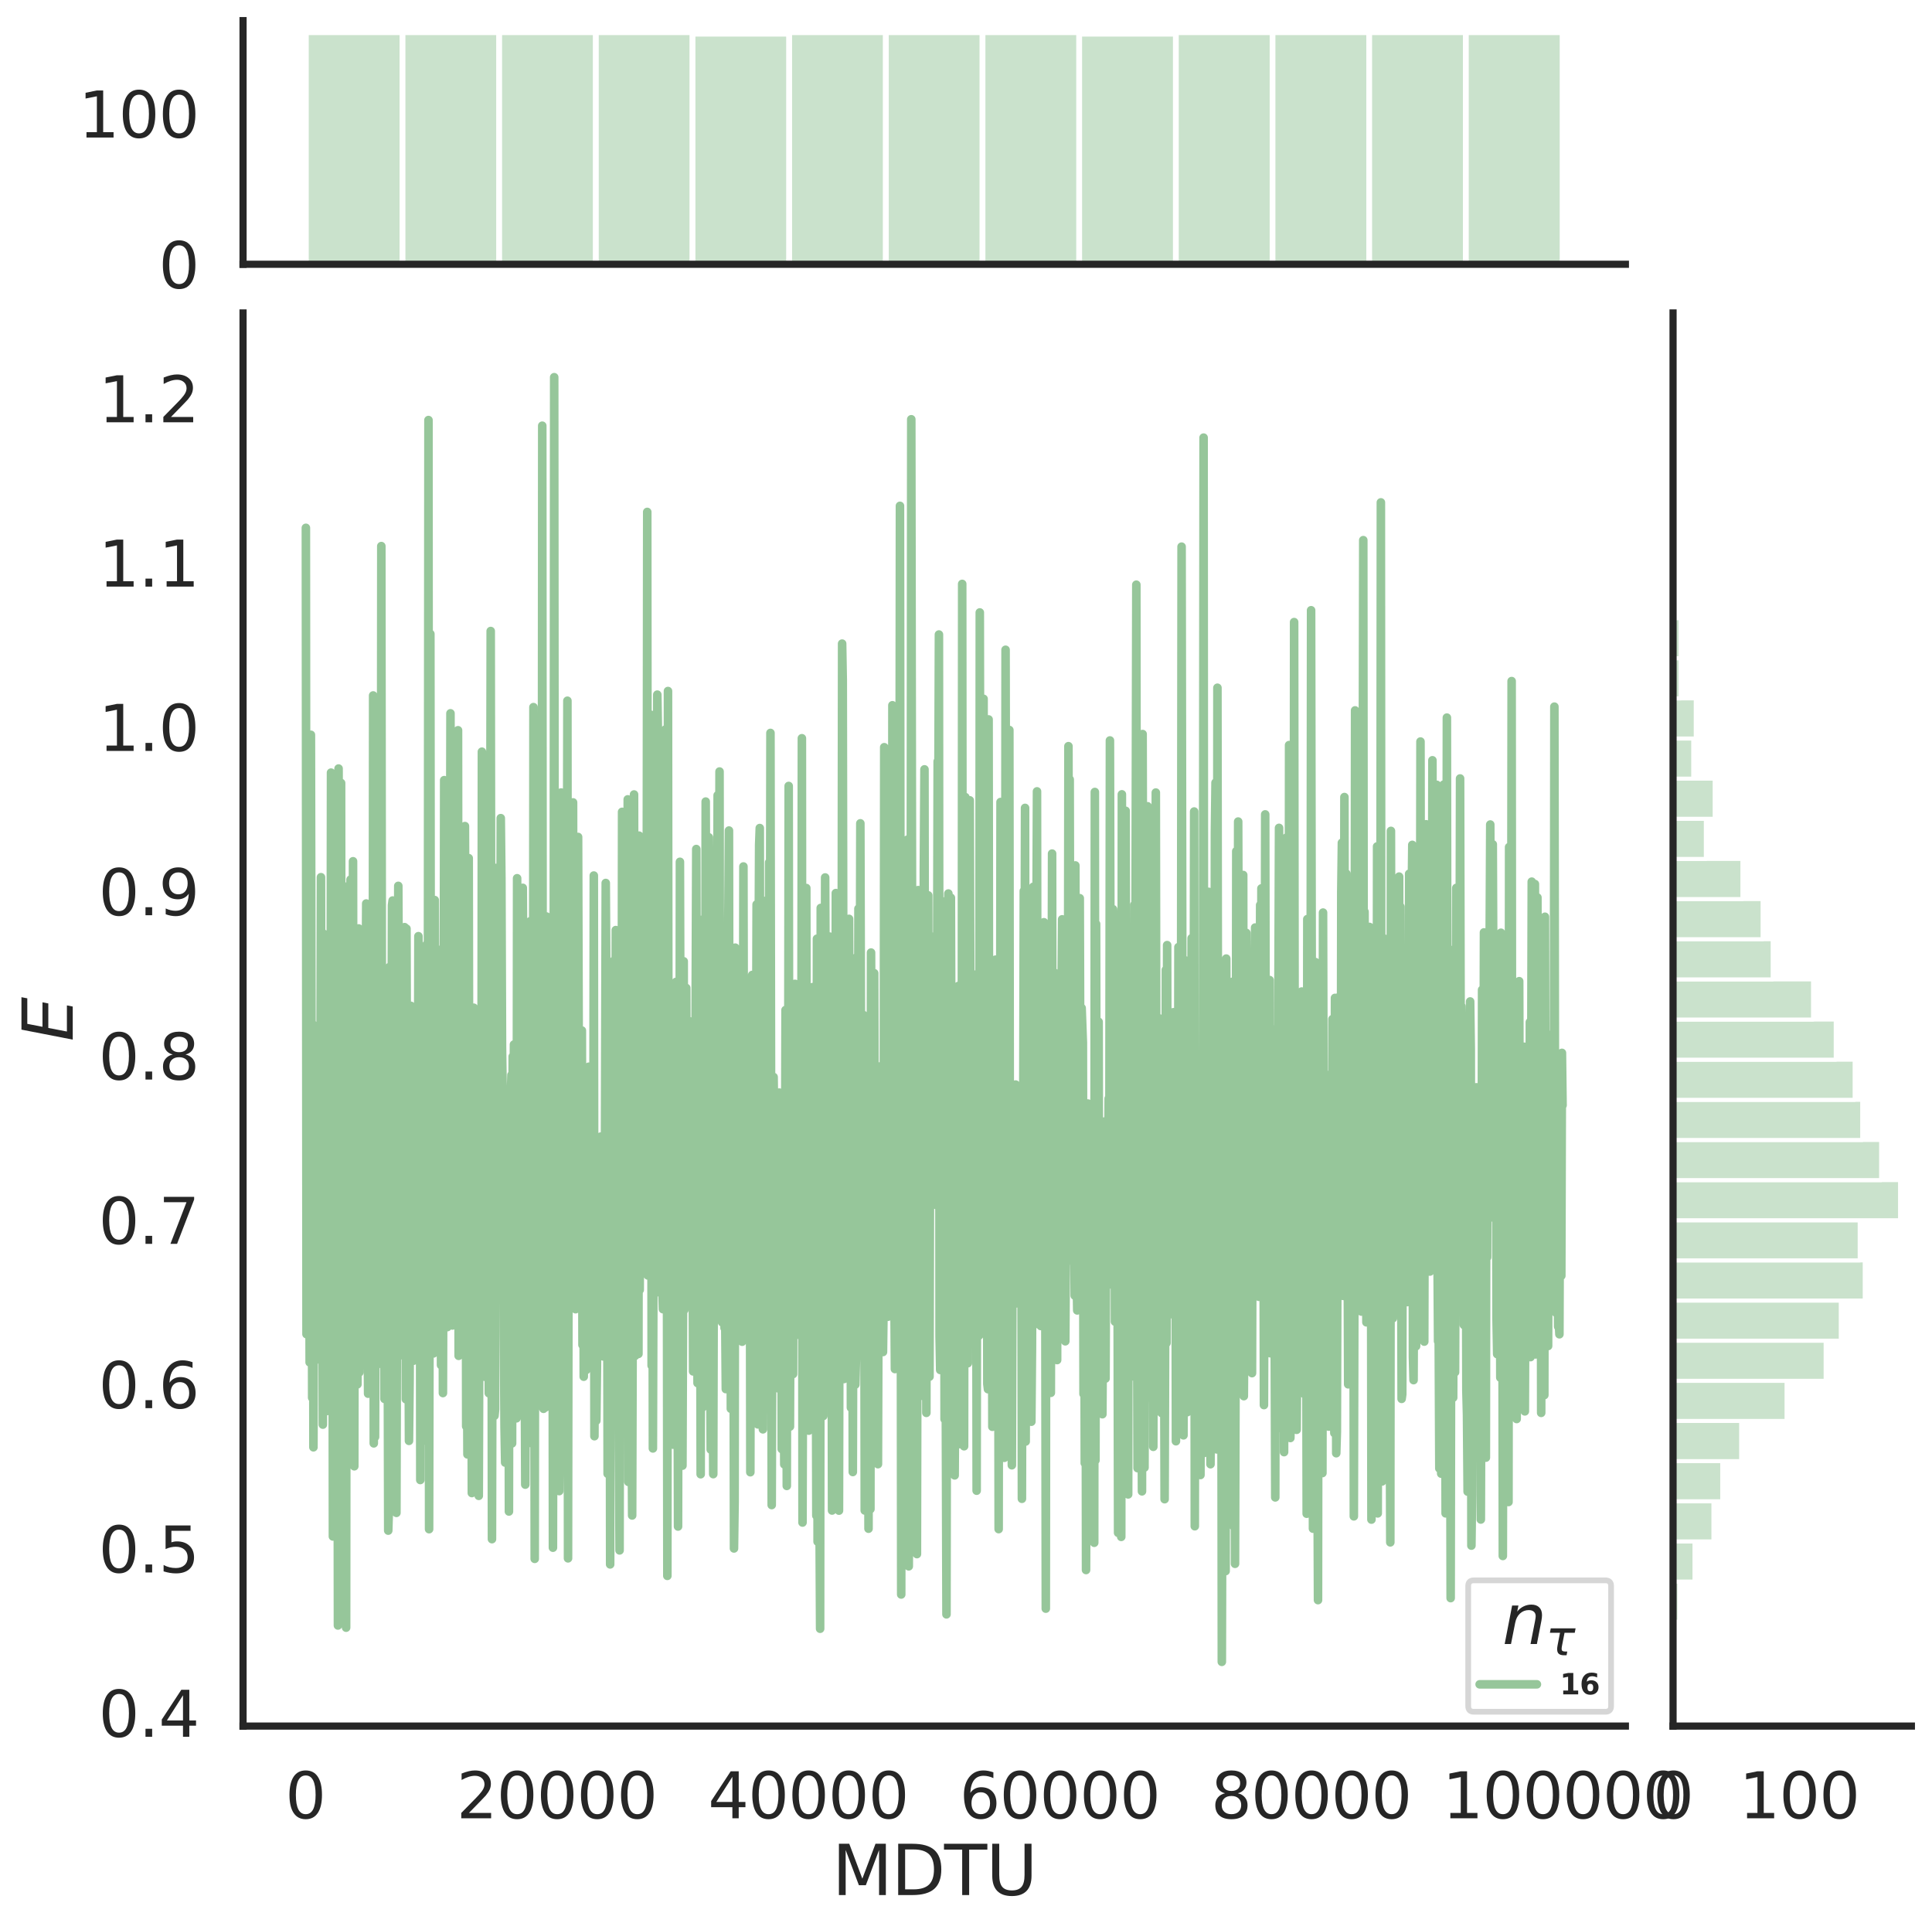 <?xml version="1.0" encoding="utf-8" standalone="no"?>
<!DOCTYPE svg PUBLIC "-//W3C//DTD SVG 1.1//EN"
  "http://www.w3.org/Graphics/SVG/1.1/DTD/svg11.dtd">
<svg height="674.159pt" version="1.1" viewBox="0 0 674.984 674.159" width="674.984pt" xmlns="http://www.w3.org/2000/svg" xmlns:xlink="http://www.w3.org/1999/xlink">
 <defs>
  <style type="text/css">*{stroke-linecap:butt;stroke-linejoin:round;}</style>
 </defs>
 <g id="figure_1">
  <g id="patch_1">
   <path d="M 0 674.159 
L 674.984 674.159 
L 674.984 0 
L 0 0 
z
" style="fill:#ffffff;"/>
  </g>
  <g id="axes_1">
   <g id="patch_2">
    <path d="M 84.914 602.94 
L 567.864 602.94 
L 567.864 109.327 
L 84.914 109.327 
z
" style="fill:none;"/>
   </g>
   <g id="matplotlib.axis_1">
    <g id="xtick_1">
     <g id="text_1">
      <!-- 0 -->
      <g style="fill:#262626;" transform="translate(99.648 635.157)scale(0.22 -0.22)">
       <defs>
        <path d="M 2034 4250 
Q 1547 4250 1301 3770 
Q 1056 3291 1056 2328 
Q 1056 1369 1301 889 
Q 1547 409 2034 409 
Q 2525 409 2770 889 
Q 3016 1369 3016 2328 
Q 3016 3291 2770 3770 
Q 2525 4250 2034 4250 
z
M 2034 4750 
Q 2819 4750 3233 4129 
Q 3647 3509 3647 2328 
Q 3647 1150 3233 529 
Q 2819 -91 2034 -91 
Q 1250 -91 836 529 
Q 422 1150 422 2328 
Q 422 3509 836 4129 
Q 1250 4750 2034 4750 
z
" id="DejaVuSans-30" transform="scale(0.016)"/>
       </defs>
       <use xlink:href="#DejaVuSans-30"/>
      </g>
     </g>
    </g>
    <g id="xtick_2">
     <g id="text_2">
      <!-- 20000 -->
      <g style="fill:#262626;" transform="translate(159.506 635.157)scale(0.22 -0.22)">
       <defs>
        <path d="M 1228 531 
L 3431 531 
L 3431 0 
L 469 0 
L 469 531 
Q 828 903 1448 1529 
Q 2069 2156 2228 2338 
Q 2531 2678 2651 2914 
Q 2772 3150 2772 3378 
Q 2772 3750 2511 3984 
Q 2250 4219 1831 4219 
Q 1534 4219 1204 4116 
Q 875 4013 500 3803 
L 500 4441 
Q 881 4594 1212 4672 
Q 1544 4750 1819 4750 
Q 2544 4750 2975 4387 
Q 3406 4025 3406 3419 
Q 3406 3131 3298 2873 
Q 3191 2616 2906 2266 
Q 2828 2175 2409 1742 
Q 1991 1309 1228 531 
z
" id="DejaVuSans-32" transform="scale(0.016)"/>
       </defs>
       <use xlink:href="#DejaVuSans-32"/>
       <use x="63.623" xlink:href="#DejaVuSans-30"/>
       <use x="127.246" xlink:href="#DejaVuSans-30"/>
       <use x="190.869" xlink:href="#DejaVuSans-30"/>
       <use x="254.492" xlink:href="#DejaVuSans-30"/>
      </g>
     </g>
    </g>
    <g id="xtick_3">
     <g id="text_3">
      <!-- 40000 -->
      <g style="fill:#262626;" transform="translate(247.359 635.157)scale(0.22 -0.22)">
       <defs>
        <path d="M 2419 4116 
L 825 1625 
L 2419 1625 
L 2419 4116 
z
M 2253 4666 
L 3047 4666 
L 3047 1625 
L 3713 1625 
L 3713 1100 
L 3047 1100 
L 3047 0 
L 2419 0 
L 2419 1100 
L 313 1100 
L 313 1709 
L 2253 4666 
z
" id="DejaVuSans-34" transform="scale(0.016)"/>
       </defs>
       <use xlink:href="#DejaVuSans-34"/>
       <use x="63.623" xlink:href="#DejaVuSans-30"/>
       <use x="127.246" xlink:href="#DejaVuSans-30"/>
       <use x="190.869" xlink:href="#DejaVuSans-30"/>
       <use x="254.492" xlink:href="#DejaVuSans-30"/>
      </g>
     </g>
    </g>
    <g id="xtick_4">
     <g id="text_4">
      <!-- 60000 -->
      <g style="fill:#262626;" transform="translate(335.212 635.157)scale(0.22 -0.22)">
       <defs>
        <path d="M 2113 2584 
Q 1688 2584 1439 2293 
Q 1191 2003 1191 1497 
Q 1191 994 1439 701 
Q 1688 409 2113 409 
Q 2538 409 2786 701 
Q 3034 994 3034 1497 
Q 3034 2003 2786 2293 
Q 2538 2584 2113 2584 
z
M 3366 4563 
L 3366 3988 
Q 3128 4100 2886 4159 
Q 2644 4219 2406 4219 
Q 1781 4219 1451 3797 
Q 1122 3375 1075 2522 
Q 1259 2794 1537 2939 
Q 1816 3084 2150 3084 
Q 2853 3084 3261 2657 
Q 3669 2231 3669 1497 
Q 3669 778 3244 343 
Q 2819 -91 2113 -91 
Q 1303 -91 875 529 
Q 447 1150 447 2328 
Q 447 3434 972 4092 
Q 1497 4750 2381 4750 
Q 2619 4750 2861 4703 
Q 3103 4656 3366 4563 
z
" id="DejaVuSans-36" transform="scale(0.016)"/>
       </defs>
       <use xlink:href="#DejaVuSans-36"/>
       <use x="63.623" xlink:href="#DejaVuSans-30"/>
       <use x="127.246" xlink:href="#DejaVuSans-30"/>
       <use x="190.869" xlink:href="#DejaVuSans-30"/>
       <use x="254.492" xlink:href="#DejaVuSans-30"/>
      </g>
     </g>
    </g>
    <g id="xtick_5">
     <g id="text_5">
      <!-- 80000 -->
      <g style="fill:#262626;" transform="translate(423.065 635.157)scale(0.22 -0.22)">
       <defs>
        <path d="M 2034 2216 
Q 1584 2216 1326 1975 
Q 1069 1734 1069 1313 
Q 1069 891 1326 650 
Q 1584 409 2034 409 
Q 2484 409 2743 651 
Q 3003 894 3003 1313 
Q 3003 1734 2745 1975 
Q 2488 2216 2034 2216 
z
M 1403 2484 
Q 997 2584 770 2862 
Q 544 3141 544 3541 
Q 544 4100 942 4425 
Q 1341 4750 2034 4750 
Q 2731 4750 3128 4425 
Q 3525 4100 3525 3541 
Q 3525 3141 3298 2862 
Q 3072 2584 2669 2484 
Q 3125 2378 3379 2068 
Q 3634 1759 3634 1313 
Q 3634 634 3220 271 
Q 2806 -91 2034 -91 
Q 1263 -91 848 271 
Q 434 634 434 1313 
Q 434 1759 690 2068 
Q 947 2378 1403 2484 
z
M 1172 3481 
Q 1172 3119 1398 2916 
Q 1625 2713 2034 2713 
Q 2441 2713 2670 2916 
Q 2900 3119 2900 3481 
Q 2900 3844 2670 4047 
Q 2441 4250 2034 4250 
Q 1625 4250 1398 4047 
Q 1172 3844 1172 3481 
z
" id="DejaVuSans-38" transform="scale(0.016)"/>
       </defs>
       <use xlink:href="#DejaVuSans-38"/>
       <use x="63.623" xlink:href="#DejaVuSans-30"/>
       <use x="127.246" xlink:href="#DejaVuSans-30"/>
       <use x="190.869" xlink:href="#DejaVuSans-30"/>
       <use x="254.492" xlink:href="#DejaVuSans-30"/>
      </g>
     </g>
    </g>
    <g id="xtick_6">
     <g id="text_6">
      <!-- 100000 -->
      <g style="fill:#262626;" transform="translate(503.919 635.157)scale(0.22 -0.22)">
       <defs>
        <path d="M 794 531 
L 1825 531 
L 1825 4091 
L 703 3866 
L 703 4441 
L 1819 4666 
L 2450 4666 
L 2450 531 
L 3481 531 
L 3481 0 
L 794 0 
L 794 531 
z
" id="DejaVuSans-31" transform="scale(0.016)"/>
       </defs>
       <use xlink:href="#DejaVuSans-31"/>
       <use x="63.623" xlink:href="#DejaVuSans-30"/>
       <use x="127.246" xlink:href="#DejaVuSans-30"/>
       <use x="190.869" xlink:href="#DejaVuSans-30"/>
       <use x="254.492" xlink:href="#DejaVuSans-30"/>
       <use x="318.115" xlink:href="#DejaVuSans-30"/>
      </g>
     </g>
    </g>
    <g id="text_7">
     <!-- MDTU -->
     <g style="fill:#262626;" transform="translate(290.683 661.968)scale(0.24 -0.24)">
      <defs>
       <path d="M 628 4666 
L 1569 4666 
L 2759 1491 
L 3956 4666 
L 4897 4666 
L 4897 0 
L 4281 0 
L 4281 4097 
L 3078 897 
L 2444 897 
L 1241 4097 
L 1241 0 
L 628 0 
L 628 4666 
z
" id="DejaVuSans-4d" transform="scale(0.016)"/>
       <path d="M 1259 4147 
L 1259 519 
L 2022 519 
Q 2988 519 3436 956 
Q 3884 1394 3884 2338 
Q 3884 3275 3436 3711 
Q 2988 4147 2022 4147 
L 1259 4147 
z
M 628 4666 
L 1925 4666 
Q 3281 4666 3915 4102 
Q 4550 3538 4550 2338 
Q 4550 1131 3912 565 
Q 3275 0 1925 0 
L 628 0 
L 628 4666 
z
" id="DejaVuSans-44" transform="scale(0.016)"/>
       <path d="M -19 4666 
L 3928 4666 
L 3928 4134 
L 2272 4134 
L 2272 0 
L 1638 0 
L 1638 4134 
L -19 4134 
L -19 4666 
z
" id="DejaVuSans-54" transform="scale(0.016)"/>
       <path d="M 556 4666 
L 1191 4666 
L 1191 1831 
Q 1191 1081 1462 751 
Q 1734 422 2344 422 
Q 2950 422 3222 751 
Q 3494 1081 3494 1831 
L 3494 4666 
L 4128 4666 
L 4128 1753 
Q 4128 841 3676 375 
Q 3225 -91 2344 -91 
Q 1459 -91 1007 375 
Q 556 841 556 1753 
L 556 4666 
z
" id="DejaVuSans-55" transform="scale(0.016)"/>
      </defs>
      <use xlink:href="#DejaVuSans-4d"/>
      <use x="86.279" xlink:href="#DejaVuSans-44"/>
      <use x="163.281" xlink:href="#DejaVuSans-54"/>
      <use x="224.365" xlink:href="#DejaVuSans-55"/>
     </g>
    </g>
   </g>
   <g id="matplotlib.axis_2">
    <g id="ytick_1">
     <g id="text_8">
      <!-- 0.4 -->
      <g style="fill:#262626;" transform="translate(34.428 606.681)scale(0.22 -0.22)">
       <defs>
        <path d="M 684 794 
L 1344 794 
L 1344 0 
L 684 0 
L 684 794 
z
" id="DejaVuSans-2e" transform="scale(0.016)"/>
       </defs>
       <use xlink:href="#DejaVuSans-30"/>
       <use x="63.623" xlink:href="#DejaVuSans-2e"/>
       <use x="95.41" xlink:href="#DejaVuSans-34"/>
      </g>
     </g>
    </g>
    <g id="ytick_2">
     <g id="text_9">
      <!-- 0.5 -->
      <g style="fill:#262626;" transform="translate(34.428 549.285)scale(0.22 -0.22)">
       <defs>
        <path d="M 691 4666 
L 3169 4666 
L 3169 4134 
L 1269 4134 
L 1269 2991 
Q 1406 3038 1543 3061 
Q 1681 3084 1819 3084 
Q 2600 3084 3056 2656 
Q 3513 2228 3513 1497 
Q 3513 744 3044 326 
Q 2575 -91 1722 -91 
Q 1428 -91 1123 -41 
Q 819 9 494 109 
L 494 744 
Q 775 591 1075 516 
Q 1375 441 1709 441 
Q 2250 441 2565 725 
Q 2881 1009 2881 1497 
Q 2881 1984 2565 2268 
Q 2250 2553 1709 2553 
Q 1456 2553 1204 2497 
Q 953 2441 691 2322 
L 691 4666 
z
" id="DejaVuSans-35" transform="scale(0.016)"/>
       </defs>
       <use xlink:href="#DejaVuSans-30"/>
       <use x="63.623" xlink:href="#DejaVuSans-2e"/>
       <use x="95.41" xlink:href="#DejaVuSans-35"/>
      </g>
     </g>
    </g>
    <g id="ytick_3">
     <g id="text_10">
      <!-- 0.6 -->
      <g style="fill:#262626;" transform="translate(34.428 491.889)scale(0.22 -0.22)">
       <use xlink:href="#DejaVuSans-30"/>
       <use x="63.623" xlink:href="#DejaVuSans-2e"/>
       <use x="95.41" xlink:href="#DejaVuSans-36"/>
      </g>
     </g>
    </g>
    <g id="ytick_4">
     <g id="text_11">
      <!-- 0.7 -->
      <g style="fill:#262626;" transform="translate(34.428 434.493)scale(0.22 -0.22)">
       <defs>
        <path d="M 525 4666 
L 3525 4666 
L 3525 4397 
L 1831 0 
L 1172 0 
L 2766 4134 
L 525 4134 
L 525 4666 
z
" id="DejaVuSans-37" transform="scale(0.016)"/>
       </defs>
       <use xlink:href="#DejaVuSans-30"/>
       <use x="63.623" xlink:href="#DejaVuSans-2e"/>
       <use x="95.41" xlink:href="#DejaVuSans-37"/>
      </g>
     </g>
    </g>
    <g id="ytick_5">
     <g id="text_12">
      <!-- 0.8 -->
      <g style="fill:#262626;" transform="translate(34.428 377.097)scale(0.22 -0.22)">
       <use xlink:href="#DejaVuSans-30"/>
       <use x="63.623" xlink:href="#DejaVuSans-2e"/>
       <use x="95.41" xlink:href="#DejaVuSans-38"/>
      </g>
     </g>
    </g>
    <g id="ytick_6">
     <g id="text_13">
      <!-- 0.9 -->
      <g style="fill:#262626;" transform="translate(34.428 319.701)scale(0.22 -0.22)">
       <defs>
        <path d="M 703 97 
L 703 672 
Q 941 559 1184 500 
Q 1428 441 1663 441 
Q 2288 441 2617 861 
Q 2947 1281 2994 2138 
Q 2813 1869 2534 1725 
Q 2256 1581 1919 1581 
Q 1219 1581 811 2004 
Q 403 2428 403 3163 
Q 403 3881 828 4315 
Q 1253 4750 1959 4750 
Q 2769 4750 3195 4129 
Q 3622 3509 3622 2328 
Q 3622 1225 3098 567 
Q 2575 -91 1691 -91 
Q 1453 -91 1209 -44 
Q 966 3 703 97 
z
M 1959 2075 
Q 2384 2075 2632 2365 
Q 2881 2656 2881 3163 
Q 2881 3666 2632 3958 
Q 2384 4250 1959 4250 
Q 1534 4250 1286 3958 
Q 1038 3666 1038 3163 
Q 1038 2656 1286 2365 
Q 1534 2075 1959 2075 
z
" id="DejaVuSans-39" transform="scale(0.016)"/>
       </defs>
       <use xlink:href="#DejaVuSans-30"/>
       <use x="63.623" xlink:href="#DejaVuSans-2e"/>
       <use x="95.41" xlink:href="#DejaVuSans-39"/>
      </g>
     </g>
    </g>
    <g id="ytick_7">
     <g id="text_14">
      <!-- 1.0 -->
      <g style="fill:#262626;" transform="translate(34.428 262.306)scale(0.22 -0.22)">
       <use xlink:href="#DejaVuSans-31"/>
       <use x="63.623" xlink:href="#DejaVuSans-2e"/>
       <use x="95.41" xlink:href="#DejaVuSans-30"/>
      </g>
     </g>
    </g>
    <g id="ytick_8">
     <g id="text_15">
      <!-- 1.1 -->
      <g style="fill:#262626;" transform="translate(34.428 204.91)scale(0.22 -0.22)">
       <use xlink:href="#DejaVuSans-31"/>
       <use x="63.623" xlink:href="#DejaVuSans-2e"/>
       <use x="95.41" xlink:href="#DejaVuSans-31"/>
      </g>
     </g>
    </g>
    <g id="ytick_9">
     <g id="text_16">
      <!-- 1.2 -->
      <g style="fill:#262626;" transform="translate(34.428 147.514)scale(0.22 -0.22)">
       <use xlink:href="#DejaVuSans-31"/>
       <use x="63.623" xlink:href="#DejaVuSans-2e"/>
       <use x="95.41" xlink:href="#DejaVuSans-32"/>
      </g>
     </g>
    </g>
    <g id="text_17">
     <!-- $E$ -->
     <g style="fill:#262626;" transform="translate(25.436 363.813)rotate(-90)scale(0.24 -0.24)">
      <defs>
       <path d="M 1081 4666 
L 4031 4666 
L 3928 4134 
L 1606 4134 
L 1338 2753 
L 3566 2753 
L 3463 2222 
L 1234 2222 
L 909 531 
L 3284 531 
L 3181 0 
L 172 0 
L 1081 4666 
z
" id="DejaVuSans-Oblique-45" transform="scale(0.016)"/>
      </defs>
      <use transform="translate(0 0.094)" xlink:href="#DejaVuSans-Oblique-45"/>
     </g>
    </g>
   </g>
   <g id="line2d_1">
    <path clip-path="url(#p0a8184cbc3)" d="M 106.867 184.38 
L 107.086 466.044 
L 107.306 352.183 
L 107.526 414.896 
L 107.745 426.656 
L 107.965 388.821 
L 108.184 475.89 
L 108.624 256.679 
L 109.063 488.25 
L 109.283 357.806 
L 109.502 505.557 
L 109.941 361.423 
L 110.6 474.939 
L 111.04 381.431 
L 111.259 461.174 
L 111.479 453.507 
L 111.699 368.422 
L 111.918 402.237 
L 112.138 306.416 
L 112.357 423.781 
L 112.577 398.949 
L 112.797 497.639 
L 113.016 326.149 
L 113.236 438.33 
L 113.456 407.935 
L 113.675 452.394 
L 113.895 468.286 
L 114.114 406.39 
L 114.334 492.868 
L 114.554 330.113 
L 114.773 341.559 
L 114.993 335.03 
L 115.213 477.61 
L 115.432 433.045 
L 115.652 269.886 
L 115.872 387.421 
L 116.091 342.281 
L 116.311 536.704 
L 116.53 381.823 
L 116.75 378.371 
L 116.97 475.36 
L 117.189 340.704 
L 117.409 416.01 
L 117.629 413.677 
L 117.848 389.101 
L 118.068 567.8 
L 118.288 268.459 
L 118.507 363.18 
L 118.727 406.904 
L 118.946 372.534 
L 119.166 273.502 
L 119.386 518.827 
L 119.605 309.094 
L 119.825 455.217 
L 120.045 455.292 
L 120.264 509.086 
L 120.484 356.582 
L 120.923 568.563 
L 121.143 326.572 
L 121.362 384.931 
L 121.582 394.904 
L 121.802 476.411 
L 122.021 455.14 
L 122.241 466.016 
L 122.461 307.261 
L 122.68 399.355 
L 122.9 320.22 
L 123.119 486.562 
L 123.339 300.85 
L 123.559 492.73 
L 123.778 512.189 
L 123.998 360.417 
L 124.218 330.216 
L 124.437 343.861 
L 124.657 379.109 
L 124.876 483.569 
L 125.316 324.316 
L 125.535 479.399 
L 125.975 394.295 
L 126.194 450.795 
L 126.414 357.633 
L 126.634 476.931 
L 127.073 430.419 
L 127.292 443.24 
L 127.512 346.594 
L 127.732 349.447 
L 127.951 315.608 
L 128.171 443.991 
L 128.391 455.631 
L 128.61 486.833 
L 128.83 351.396 
L 129.049 342.311 
L 129.269 371.047 
L 129.489 322.409 
L 129.708 342.54 
L 129.928 444.375 
L 130.148 473.427 
L 130.367 242.933 
L 130.587 504.186 
L 130.807 406.185 
L 131.026 501.961 
L 131.246 431.371 
L 131.465 476.289 
L 131.685 414.62 
L 131.905 422.8 
L 132.124 450.82 
L 132.344 348.856 
L 132.783 455.929 
L 133.003 434.189 
L 133.222 190.756 
L 133.442 386.954 
L 133.662 476.72 
L 133.881 473.655 
L 134.101 378.31 
L 134.321 488.648 
L 134.54 486.296 
L 134.98 385.723 
L 135.199 364.144 
L 135.638 534.667 
L 135.858 527.495 
L 136.078 337.772 
L 136.297 370.852 
L 136.517 353.105 
L 136.737 396.218 
L 136.956 316.227 
L 137.176 314.566 
L 137.396 477.808 
L 137.615 376.824 
L 137.835 345.678 
L 138.054 447.776 
L 138.274 427.979 
L 138.494 528.462 
L 138.713 443.322 
L 138.933 413.546 
L 139.153 309.445 
L 139.372 357.272 
L 139.592 330.132 
L 139.811 382.26 
L 140.031 394.621 
L 140.251 473.364 
L 140.47 391.641 
L 140.69 434.402 
L 140.91 409.677 
L 141.129 421.028 
L 141.349 323.867 
L 141.569 381.115 
L 141.788 488.761 
L 142.008 324.39 
L 142.447 478.851 
L 142.667 445.307 
L 142.886 503.306 
L 143.106 481.745 
L 143.326 388.273 
L 143.545 351.352 
L 143.765 376.397 
L 143.984 424.066 
L 144.204 380.578 
L 144.424 475.334 
L 144.643 387.765 
L 144.863 411.73 
L 145.083 381.945 
L 145.302 408.742 
L 145.522 472.415 
L 145.742 399.428 
L 145.961 424.898 
L 146.181 327.021 
L 146.4 424.697 
L 146.62 331.253 
L 146.84 516.981 
L 147.059 380.1 
L 147.279 503.66 
L 147.499 455.852 
L 147.718 478.555 
L 148.157 403.744 
L 148.377 491.783 
L 148.597 436.521 
L 148.816 437.012 
L 149.036 329.943 
L 149.256 456.924 
L 149.475 388.814 
L 149.695 146.731 
L 149.915 534.16 
L 150.134 419.185 
L 150.354 221.434 
L 150.573 451.581 
L 150.793 411.891 
L 151.013 409.062 
L 151.232 394.254 
L 151.452 472.767 
L 151.672 438.022 
L 151.891 314.413 
L 152.111 398.014 
L 152.331 340.051 
L 152.77 369.095 
L 152.989 340.043 
L 153.209 413.743 
L 153.429 383.736 
L 153.648 431.709 
L 153.868 369.23 
L 154.088 476.851 
L 154.527 331.417 
L 154.746 486.611 
L 154.966 413.239 
L 155.186 272.518 
L 155.405 379.166 
L 155.625 364.553 
L 155.845 305.59 
L 156.064 451.715 
L 156.284 463.575 
L 156.504 438.755 
L 156.723 445.769 
L 156.943 356.707 
L 157.162 350.25 
L 157.382 249.174 
L 157.602 418.244 
L 157.821 413.831 
L 158.041 463.005 
L 158.261 435.269 
L 158.48 327.358 
L 158.7 443.07 
L 158.919 370.908 
L 159.359 436.384 
L 159.578 339.107 
L 159.798 407.34 
L 160.018 255.089 
L 160.237 473.604 
L 160.457 470.793 
L 160.677 436.69 
L 160.896 330.634 
L 161.116 354.058 
L 161.335 300.177 
L 161.555 384.402 
L 161.775 328.928 
L 161.994 381.72 
L 162.434 288.562 
L 162.653 346.404 
L 162.873 498.229 
L 163.092 456.924 
L 163.312 508.039 
L 163.532 303.589 
L 163.751 299.754 
L 163.971 418.792 
L 164.191 416.541 
L 164.41 406.176 
L 164.63 437.52 
L 164.85 521.542 
L 165.289 436.934 
L 165.508 352.01 
L 165.948 477.735 
L 166.607 395.493 
L 166.826 440.052 
L 167.046 447.035 
L 167.266 522.513 
L 167.485 452.31 
L 167.705 468.771 
L 167.924 384.721 
L 168.144 467.575 
L 168.364 262.576 
L 168.583 474.303 
L 168.803 310.129 
L 169.023 407.96 
L 169.242 319.759 
L 169.462 480.937 
L 169.681 373.499 
L 169.901 349.426 
L 170.121 432.586 
L 170.34 467.715 
L 170.56 372.955 
L 170.78 486.67 
L 170.999 458.54 
L 171.439 220.429 
L 171.878 537.641 
L 172.317 335.393 
L 172.537 481.95 
L 172.756 494.55 
L 172.976 492.206 
L 173.196 303.175 
L 173.415 442.277 
L 173.635 359.787 
L 173.854 361.241 
L 174.074 440.486 
L 174.294 418.004 
L 174.513 380.222 
L 174.733 383.381 
L 174.953 285.788 
L 175.172 306.898 
L 175.392 365.946 
L 175.612 381.691 
L 175.831 387.827 
L 176.051 466.214 
L 176.27 498.395 
L 176.49 510.897 
L 176.71 383.631 
L 176.929 445.877 
L 177.149 404.25 
L 177.369 476.249 
L 177.588 396.944 
L 177.808 527.986 
L 178.027 380.482 
L 178.247 415.187 
L 178.467 382.829 
L 178.686 375.536 
L 178.906 504.192 
L 179.126 369.053 
L 179.345 399.452 
L 179.565 364.86 
L 179.785 386.782 
L 180.004 494.127 
L 180.224 411.589 
L 180.443 495.432 
L 180.663 306.782 
L 180.883 364.704 
L 181.102 469.37 
L 181.322 386.874 
L 181.542 484.596 
L 181.761 362.649 
L 181.981 373.287 
L 182.2 477.37 
L 182.42 449.978 
L 182.64 310.136 
L 182.859 351.04 
L 183.079 459.448 
L 183.299 468.988 
L 183.518 518.6 
L 183.738 465.979 
L 183.958 332.774 
L 184.177 414.06 
L 184.616 359.647 
L 184.836 359.924 
L 185.056 443.023 
L 185.275 321.789 
L 185.715 504.131 
L 185.934 436.992 
L 186.154 492.952 
L 186.374 247.006 
L 186.593 365.16 
L 186.813 544.527 
L 187.032 353.858 
L 187.252 477.994 
L 187.472 285.887 
L 187.691 418.336 
L 187.911 471.874 
L 188.131 426.619 
L 188.35 343.534 
L 188.57 311.024 
L 188.789 404.385 
L 189.009 421.06 
L 189.229 466.412 
L 189.448 148.706 
L 189.668 491.523 
L 189.888 492.11 
L 190.107 406.019 
L 190.327 482.519 
L 190.547 491.637 
L 190.766 324.453 
L 190.986 320.162 
L 191.205 401.346 
L 191.425 409.369 
L 191.645 345.979 
L 192.084 446.745 
L 192.304 448.195 
L 192.523 368.992 
L 192.743 378.029 
L 192.962 346.05 
L 193.182 540.629 
L 193.402 429.686 
L 193.621 131.764 
L 193.841 424.63 
L 194.061 308.755 
L 194.28 402.683 
L 194.5 357.842 
L 194.72 485.833 
L 194.939 519.08 
L 195.159 406.95 
L 195.378 520.858 
L 195.598 497.291 
L 196.037 276.84 
L 196.257 407.963 
L 196.477 328.91 
L 196.696 304.784 
L 197.135 472.607 
L 197.355 453.632 
L 197.575 476.284 
L 197.794 355.079 
L 198.014 355.158 
L 198.234 244.778 
L 198.453 544.35 
L 198.673 397.465 
L 198.893 379.448 
L 199.112 437.471 
L 199.332 321.86 
L 199.551 399.288 
L 199.771 435.499 
L 199.991 450.516 
L 200.21 280.294 
L 200.43 429.273 
L 200.65 427.262 
L 201.089 457.317 
L 201.309 455.062 
L 201.528 425.87 
L 201.748 315.369 
L 201.967 292.36 
L 202.187 365.775 
L 202.407 365.904 
L 202.626 450.714 
L 202.846 452.036 
L 203.066 364.961 
L 203.285 359.968 
L 203.505 469.803 
L 203.724 387.302 
L 203.944 480.898 
L 204.164 391.033 
L 204.383 424.455 
L 204.603 406.76 
L 204.823 478.549 
L 205.042 404.537 
L 205.262 391.323 
L 205.482 405.847 
L 205.701 372.623 
L 205.921 391.877 
L 206.14 432.654 
L 206.36 378.235 
L 206.58 448.331 
L 206.799 454.68 
L 207.019 444.827 
L 207.239 463.339 
L 207.458 305.84 
L 207.678 501.685 
L 207.897 433.702 
L 208.117 450.837 
L 208.337 496.264 
L 208.556 477.65 
L 208.776 449.057 
L 208.996 467.289 
L 209.215 436.159 
L 209.435 435.976 
L 209.655 433.072 
L 209.874 397.034 
L 210.094 440.684 
L 210.313 410.896 
L 210.533 412.855 
L 210.753 473.817 
L 210.972 447.749 
L 211.192 467.121 
L 211.631 308.439 
L 212.07 384.619 
L 212.29 514.804 
L 212.51 501.924 
L 212.729 343.622 
L 212.949 370.196 
L 213.169 546.463 
L 213.388 360.045 
L 213.608 482.36 
L 213.828 402.012 
L 214.047 426.042 
L 214.267 397.818 
L 214.486 335.568 
L 214.706 484.707 
L 215.145 324.889 
L 215.365 432.811 
L 215.585 388.661 
L 215.804 447.481 
L 216.024 430.611 
L 216.243 505.513 
L 216.463 541.575 
L 216.683 391.408 
L 216.902 478.859 
L 217.122 445.286 
L 217.342 283.598 
L 217.561 448.959 
L 217.781 394.74 
L 218.001 464.993 
L 218.44 348.4 
L 218.659 443.912 
L 218.879 446.088 
L 219.099 390.923 
L 219.318 279.229 
L 219.538 517.648 
L 219.758 341.779 
L 219.977 462.978 
L 220.197 367.798 
L 220.417 386.955 
L 220.636 487.403 
L 220.856 529.376 
L 221.075 451.361 
L 221.295 307.6 
L 221.515 277.525 
L 221.734 429.469 
L 221.954 473.557 
L 222.174 457.192 
L 222.393 402.931 
L 222.613 310.922 
L 223.052 472.943 
L 223.272 291.904 
L 223.491 450.584 
L 223.931 337.466 
L 224.15 402.63 
L 224.37 392.34 
L 224.809 340.763 
L 225.248 422.181 
L 225.468 370.825 
L 225.688 402.091 
L 225.907 359.656 
L 226.127 178.825 
L 226.347 445.532 
L 226.566 335.286 
L 227.005 445.672 
L 227.225 408.057 
L 227.445 249.701 
L 227.664 477.003 
L 227.884 367.102 
L 228.104 505.958 
L 228.543 353.724 
L 228.763 333.634 
L 228.982 433.633 
L 229.202 402.15 
L 229.641 242.645 
L 229.861 256.252 
L 230.08 451.377 
L 230.52 307.563 
L 230.739 421.216 
L 230.959 322.274 
L 231.178 426.932 
L 231.398 450.228 
L 231.618 457.311 
L 231.837 455.132 
L 232.057 366.961 
L 232.277 388.504 
L 232.496 254.807 
L 232.716 377.078 
L 232.936 362.789 
L 233.155 550.469 
L 233.375 241.386 
L 233.594 443.22 
L 233.814 493.195 
L 234.034 384.043 
L 234.253 405.447 
L 234.473 399.074 
L 234.693 383.374 
L 234.912 394.926 
L 235.132 504.634 
L 235.352 380.649 
L 235.571 427.07 
L 235.791 390.249 
L 236.01 428.58 
L 236.23 342.973 
L 236.45 414.613 
L 236.669 445.402 
L 236.889 533.231 
L 237.109 408.05 
L 237.328 460.554 
L 237.548 301.042 
L 237.767 384.848 
L 237.987 349.464 
L 238.207 353.238 
L 238.426 511.975 
L 238.646 452.16 
L 238.866 335.793 
L 239.085 457.559 
L 239.525 362.8 
L 239.744 345.1 
L 239.964 421.305 
L 240.403 443.524 
L 240.623 421.401 
L 240.842 356.719 
L 241.062 448.151 
L 241.282 358.781 
L 241.501 455.665 
L 241.721 361.105 
L 242.16 479.049 
L 242.38 455.676 
L 242.599 466.415 
L 243.039 353.787 
L 243.258 296.58 
L 243.698 483.129 
L 243.917 366.188 
L 244.137 431.786 
L 244.356 402.679 
L 244.576 418.889 
L 244.796 514.968 
L 245.015 321.335 
L 245.455 491.648 
L 245.674 356.381 
L 246.113 466.255 
L 246.333 426.253 
L 246.553 280.003 
L 246.772 349.18 
L 246.992 292.121 
L 247.212 430.834 
L 247.431 439.604 
L 247.651 292.484 
L 247.871 321.339 
L 248.09 467.379 
L 248.31 506.349 
L 248.529 477.785 
L 248.749 476.207 
L 248.969 465.948 
L 249.188 514.935 
L 249.408 426.513 
L 249.628 383.856 
L 249.847 375.335 
L 250.067 458.256 
L 250.287 437.001 
L 250.726 277.793 
L 250.945 442.261 
L 251.385 269.501 
L 251.604 429.544 
L 251.824 451.298 
L 252.044 405.135 
L 252.263 461.874 
L 252.483 452.242 
L 252.702 424.889 
L 252.922 330.266 
L 253.142 463.89 
L 253.361 458.859 
L 253.581 485.224 
L 253.801 461.167 
L 254.02 465.655 
L 254.24 437.515 
L 254.46 321.168 
L 254.679 290.117 
L 254.899 435.23 
L 255.118 386.525 
L 255.338 492.097 
L 255.558 402.274 
L 255.777 461.477 
L 255.997 389.563 
L 256.217 411.047 
L 256.436 540.896 
L 256.656 524.451 
L 256.875 331.025 
L 257.095 395.995 
L 257.534 350.065 
L 257.754 466.285 
L 257.974 443.835 
L 258.193 453.237 
L 258.413 368.786 
L 258.633 335.637 
L 259.072 456.138 
L 259.291 468.675 
L 259.511 440.076 
L 259.731 302.671 
L 259.95 407.515 
L 260.17 393.774 
L 260.39 452.772 
L 260.829 359.231 
L 261.268 459.527 
L 261.488 343.622 
L 261.707 465.924 
L 261.927 380.917 
L 262.147 514.267 
L 262.366 387.236 
L 262.586 376.471 
L 262.806 340.566 
L 263.025 417.321 
L 263.245 453.709 
L 263.464 425.542 
L 263.684 379.195 
L 263.904 434.488 
L 264.123 387.954 
L 264.343 315.926 
L 264.782 497.556 
L 265.002 340.183 
L 265.221 295.177 
L 265.441 289.25 
L 265.661 423.199 
L 265.88 375.016 
L 266.1 425.84 
L 266.32 375.47 
L 266.539 499.282 
L 266.759 433.859 
L 266.979 417.555 
L 267.198 314.724 
L 267.418 373.837 
L 267.637 333.154 
L 267.857 407.219 
L 268.077 321.034 
L 268.296 480.247 
L 268.516 470.82 
L 268.736 301.232 
L 268.955 374.084 
L 269.175 256.025 
L 269.614 525.734 
L 269.834 456.1 
L 270.053 475.042 
L 270.273 376.206 
L 270.493 391.604 
L 270.712 425.091 
L 270.932 429.349 
L 271.371 398.058 
L 271.591 400.177 
L 271.81 386.316 
L 272.03 485.021 
L 272.25 381.656 
L 272.469 483.528 
L 272.689 410.108 
L 272.909 384.789 
L 273.128 506.185 
L 273.348 498.066 
L 273.568 468.571 
L 273.787 474.303 
L 274.007 511.531 
L 274.446 352.808 
L 274.885 519.046 
L 275.105 382.995 
L 275.325 429.639 
L 275.544 274.547 
L 275.764 424.408 
L 275.983 498.334 
L 276.203 437.238 
L 276.423 443.01 
L 276.642 422.487 
L 276.862 478.227 
L 277.082 479.975 
L 277.301 370.404 
L 277.521 375.399 
L 277.741 343.679 
L 277.96 394.327 
L 278.18 387.438 
L 278.399 353.984 
L 278.619 376.937 
L 278.839 384.939 
L 279.058 374.347 
L 279.278 466.337 
L 279.498 389.001 
L 279.717 454.622 
L 279.937 402.863 
L 280.156 257.882 
L 280.376 531.84 
L 280.815 382.625 
L 281.035 377.322 
L 281.255 330.841 
L 281.474 390.68 
L 281.694 310.202 
L 281.914 459.631 
L 282.133 415.084 
L 282.353 420.947 
L 282.572 499.742 
L 282.792 378.182 
L 283.012 406.638 
L 283.231 349.901 
L 283.671 449.956 
L 283.89 344.815 
L 284.11 428.062 
L 284.33 412.588 
L 284.549 408.938 
L 284.769 494.183 
L 284.988 441.372 
L 285.208 529.434 
L 285.428 327.915 
L 285.647 538.529 
L 285.867 419.465 
L 286.087 380.496 
L 286.306 529.024 
L 286.526 568.94 
L 286.745 317.158 
L 286.965 448.241 
L 287.404 376.051 
L 287.624 494.631 
L 287.844 330.719 
L 288.063 451.045 
L 288.283 306.51 
L 288.722 413.394 
L 288.942 392.824 
L 289.161 488.953 
L 289.601 415.892 
L 289.82 327.155 
L 290.04 453.018 
L 290.26 413.138 
L 290.479 416.525 
L 290.699 527.645 
L 290.918 415.082 
L 291.138 485.023 
L 291.358 485.242 
L 291.577 493.17 
L 291.797 481.578 
L 292.017 311.967 
L 292.236 435.08 
L 292.456 335.114 
L 292.676 359.73 
L 292.895 484.339 
L 293.115 527.685 
L 293.334 418.078 
L 293.554 441.158 
L 293.774 408.969 
L 293.993 401.955 
L 294.213 224.824 
L 294.433 237.48 
L 294.872 481.706 
L 295.091 346.539 
L 295.311 465.814 
L 295.531 424.512 
L 295.75 345.078 
L 295.97 475.784 
L 296.19 432.904 
L 296.409 341.972 
L 296.629 320.969 
L 296.849 381.862 
L 297.068 404.344 
L 297.288 491.707 
L 297.507 411.582 
L 297.727 415.247 
L 297.947 514.192 
L 298.166 430.793 
L 298.386 469.1 
L 298.606 387.192 
L 298.825 483.668 
L 299.045 474.549 
L 299.265 334.414 
L 299.484 396.732 
L 299.704 415.338 
L 299.923 317.397 
L 300.143 367.368 
L 300.363 371.218 
L 300.582 287.6 
L 301.022 452.957 
L 301.241 441.237 
L 301.461 439.251 
L 301.68 354.558 
L 301.9 384.63 
L 302.12 527.631 
L 302.339 372.409 
L 302.779 467.698 
L 302.998 431.33 
L 303.218 416.45 
L 303.438 533.994 
L 303.657 375.586 
L 303.877 377.03 
L 304.096 527.165 
L 304.316 332.74 
L 304.536 383.088 
L 304.755 484.419 
L 305.195 360.753 
L 305.414 339.931 
L 305.634 418.078 
L 305.853 434.422 
L 306.073 426.403 
L 306.293 446.082 
L 306.512 504.028 
L 306.732 511.451 
L 307.171 372.559 
L 307.391 390.744 
L 307.611 450.934 
L 307.83 388.706 
L 308.05 468.006 
L 308.269 387.363 
L 308.489 472.274 
L 308.709 454.964 
L 308.928 261.009 
L 309.148 280.122 
L 309.368 457.55 
L 309.587 318.921 
L 309.807 447.559 
L 310.026 441.657 
L 310.246 459.942 
L 310.466 390.734 
L 310.685 409.951 
L 310.905 360.319 
L 311.125 443.99 
L 311.344 396.276 
L 311.564 443.035 
L 311.784 246.358 
L 312.003 386.169 
L 312.223 342.928 
L 312.442 446.422 
L 312.662 478.224 
L 312.882 406.031 
L 313.101 412.857 
L 313.321 404.382 
L 313.541 350.466 
L 313.76 383.114 
L 313.98 355.71 
L 314.199 358.769 
L 314.419 176.7 
L 314.858 556.979 
L 315.078 349.439 
L 315.298 495.174 
L 315.737 392.243 
L 315.957 439.743 
L 316.176 380.907 
L 316.396 382.993 
L 316.615 359.404 
L 316.835 449.875 
L 317.055 293.298 
L 317.274 468.967 
L 317.494 547.14 
L 317.714 501.069 
L 317.933 497.031 
L 318.153 364.601 
L 318.373 146.459 
L 318.812 433.756 
L 319.031 419.436 
L 319.251 443.458 
L 319.471 363.227 
L 319.69 405.952 
L 319.91 329.202 
L 320.349 542.868 
L 320.788 310.924 
L 321.008 486.69 
L 321.228 431.155 
L 321.447 422.555 
L 321.667 441.598 
L 322.106 312.928 
L 322.326 372.489 
L 322.546 487.639 
L 322.765 304.186 
L 322.985 268.747 
L 323.204 435.106 
L 323.424 318.14 
L 323.644 493.53 
L 323.863 313.445 
L 324.083 420.386 
L 324.303 312.763 
L 324.522 454.522 
L 324.742 480.885 
L 324.961 380.908 
L 325.181 372.252 
L 325.62 327.186 
L 325.84 392.747 
L 326.06 405.922 
L 326.279 341.763 
L 326.499 411.274 
L 326.719 372.435 
L 326.938 420.86 
L 327.158 335.896 
L 327.377 357.258 
L 327.597 265.967 
L 327.817 283.816 
L 328.036 221.648 
L 328.256 466.825 
L 328.476 478.537 
L 328.695 316.729 
L 329.134 437.754 
L 329.354 314.87 
L 329.793 353.642 
L 330.013 495.731 
L 330.233 426.114 
L 330.672 563.912 
L 330.892 425.339 
L 331.331 312.117 
L 331.77 418.032 
L 331.99 422.499 
L 332.209 313.595 
L 332.429 383.803 
L 332.649 508.824 
L 332.868 406.536 
L 333.088 406.173 
L 333.308 489.182 
L 333.527 515.369 
L 333.747 478.523 
L 333.966 361.983 
L 334.186 445.769 
L 334.406 382.64 
L 334.625 356.655 
L 334.845 344.399 
L 335.284 504.431 
L 335.504 402.918 
L 335.723 381.178 
L 335.943 496.34 
L 336.163 203.969 
L 336.382 432.288 
L 336.602 407.484 
L 336.822 505.196 
L 337.041 319.187 
L 337.261 278.44 
L 337.7 460.809 
L 337.92 426.068 
L 338.139 476.191 
L 338.359 330.07 
L 338.579 364.902 
L 338.798 279.562 
L 339.018 352.955 
L 339.238 367.182 
L 339.457 405.974 
L 339.896 348.763 
L 340.116 356.355 
L 340.336 425.671 
L 340.555 429.645 
L 340.775 417.976 
L 340.995 355.254 
L 341.214 520.715 
L 341.434 340.205 
L 341.654 340.678 
L 342.093 466.495 
L 342.312 213.939 
L 342.532 334.191 
L 342.752 316.774 
L 342.971 344.2 
L 343.191 399.252 
L 343.63 244.106 
L 343.85 454.804 
L 344.069 407.147 
L 344.289 386.596 
L 344.509 400.667 
L 344.728 337.634 
L 344.948 483.407 
L 345.168 485.257 
L 345.387 251.307 
L 345.607 419.27 
L 345.827 434.859 
L 346.046 369.579 
L 346.485 397.048 
L 346.705 498.388 
L 346.925 481.209 
L 347.144 424.989 
L 347.364 483.878 
L 347.584 438.512 
L 347.803 335.225 
L 348.023 490.674 
L 348.243 465.935 
L 348.462 472.679 
L 348.682 389.123 
L 348.901 534.136 
L 349.121 365.801 
L 349.341 435.932 
L 349.56 280.166 
L 349.78 422.027 
L 350 328.58 
L 350.219 458.862 
L 350.439 473.209 
L 350.658 396.457 
L 350.878 509.229 
L 351.098 460.69 
L 351.317 226.976 
L 351.537 338.812 
L 351.757 358.184 
L 351.976 262.126 
L 352.196 301.24 
L 352.416 432.334 
L 352.635 255.002 
L 352.855 458.512 
L 353.074 459.904 
L 353.294 455.386 
L 353.514 511.83 
L 353.733 436.973 
L 353.953 429.257 
L 354.173 382.44 
L 354.392 426.519 
L 354.612 415.319 
L 354.831 378.846 
L 355.051 455.295 
L 355.271 441.382 
L 355.49 400.219 
L 355.71 443.606 
L 356.149 379.471 
L 356.369 442.842 
L 356.589 455.733 
L 356.808 388.943 
L 357.028 523.545 
L 357.247 412.913 
L 357.467 401.96 
L 357.687 311.237 
L 357.906 376.149 
L 358.126 282.212 
L 358.346 503.539 
L 358.565 374.655 
L 358.785 460.238 
L 359.004 433.348 
L 359.224 348.61 
L 359.444 392.731 
L 359.663 352.849 
L 359.883 424.407 
L 360.103 374.829 
L 360.322 496.622 
L 360.542 471.08 
L 360.762 411.751 
L 360.981 309.788 
L 361.201 462.81 
L 361.42 328.632 
L 361.64 439.793 
L 362.299 276.436 
L 362.519 444.434 
L 362.958 341.331 
L 363.397 442.758 
L 363.617 463.188 
L 363.836 429.935 
L 364.056 363.66 
L 364.276 412.95 
L 364.495 427.001 
L 364.715 322.151 
L 364.935 410.614 
L 365.154 414.259 
L 365.374 561.917 
L 365.593 341.134 
L 365.813 371.293 
L 366.033 448.669 
L 366.252 373.385 
L 366.472 399.923 
L 366.692 478.745 
L 366.911 346.542 
L 367.131 486.531 
L 367.57 298.173 
L 367.79 470.887 
L 368.229 428.051 
L 368.449 339.812 
L 368.668 344.035 
L 369.108 395.703 
L 369.327 475.089 
L 369.547 351.451 
L 369.766 352.719 
L 369.986 415.516 
L 370.206 444.632 
L 370.425 456.363 
L 370.645 415.788 
L 370.865 348.862 
L 371.084 321.132 
L 371.304 368.516 
L 371.524 466.273 
L 371.743 347.809 
L 372.182 468.528 
L 372.402 432.58 
L 372.622 361.778 
L 372.841 362.158 
L 373.061 417.957 
L 373.281 260.649 
L 373.5 368.749 
L 373.72 272.258 
L 373.939 379.739 
L 374.159 359.81 
L 374.379 353.544 
L 374.598 352.696 
L 374.818 377.38 
L 375.038 440.842 
L 375.257 424.633 
L 375.477 452.572 
L 375.697 302.311 
L 375.916 415.266 
L 376.136 444.781 
L 376.355 457.742 
L 376.575 374.75 
L 376.795 401.984 
L 377.014 451.963 
L 377.234 313.754 
L 377.454 386.11 
L 377.673 352.944 
L 377.893 352.101 
L 378.332 364.244 
L 378.552 486.925 
L 378.771 406.114 
L 378.991 511.093 
L 379.211 392.176 
L 379.43 548.421 
L 379.87 426.539 
L 380.089 385.483 
L 380.309 483.509 
L 380.528 485.956 
L 380.748 470.885 
L 380.968 432.235 
L 381.187 434.612 
L 381.407 509.549 
L 381.627 414.544 
L 381.846 496.222 
L 382.066 406.766 
L 382.286 538.9 
L 382.505 276.65 
L 382.725 510.099 
L 382.944 322.754 
L 383.164 470.369 
L 383.384 415.545 
L 383.603 438.376 
L 383.823 356.92 
L 384.043 467.516 
L 384.262 476.168 
L 384.482 410.341 
L 384.701 441.042 
L 384.921 423.145 
L 385.141 494.002 
L 385.58 424.664 
L 385.8 391.781 
L 386.019 462.029 
L 386.239 481.548 
L 386.459 422.968 
L 386.678 433.445 
L 386.898 437.123 
L 387.117 418.475 
L 387.337 383.739 
L 387.557 420.301 
L 387.776 258.651 
L 388.216 448.668 
L 388.435 389.392 
L 388.655 403.293 
L 388.874 317.612 
L 389.094 321.16 
L 389.314 335.098 
L 389.533 461.661 
L 389.753 395.496 
L 389.973 400.351 
L 390.192 433.442 
L 390.412 425.264 
L 390.632 535.433 
L 390.851 429.439 
L 391.071 421.476 
L 391.29 436.149 
L 391.51 507.286 
L 391.73 536.849 
L 391.949 277.471 
L 392.169 395.436 
L 392.389 430.192 
L 392.608 350.138 
L 392.828 443.313 
L 393.267 283.227 
L 393.487 417.391 
L 393.706 355.605 
L 393.926 409.962 
L 394.146 522.014 
L 394.365 363.236 
L 394.585 439.971 
L 394.805 448.13 
L 395.024 467.517 
L 395.244 386.278 
L 395.463 480.807 
L 395.903 411.312 
L 396.122 453.753 
L 396.342 316.03 
L 396.562 392.092 
L 397.001 204.244 
L 397.221 441.517 
L 397.44 512.844 
L 397.66 359.431 
L 397.879 374.301 
L 398.099 468.703 
L 398.319 430.707 
L 398.538 416.088 
L 398.978 520.943 
L 399.197 256.416 
L 399.417 351.474 
L 399.636 397.274 
L 399.856 512.638 
L 400.076 379.821 
L 400.295 410.054 
L 400.515 369.955 
L 400.735 372.149 
L 400.954 281.651 
L 401.174 415.097 
L 401.394 455.718 
L 401.613 459.887 
L 401.833 397.098 
L 402.052 466.833 
L 402.272 397.855 
L 402.492 488.656 
L 402.711 360.3 
L 402.931 505.39 
L 403.151 394.558 
L 403.37 428.691 
L 403.59 440.914 
L 403.809 276.849 
L 404.029 417.283 
L 404.249 432.19 
L 404.468 485.846 
L 404.688 456.058 
L 404.908 355.682 
L 405.127 416.349 
L 405.347 372.509 
L 405.786 493.563 
L 406.225 369.187 
L 406.445 446.477 
L 406.665 447.28 
L 406.884 523.687 
L 407.104 453.077 
L 407.324 338.765 
L 407.543 469.119 
L 407.763 330.14 
L 407.982 459.641 
L 408.422 369.5 
L 408.641 458.327 
L 408.861 376.657 
L 409.081 406.796 
L 409.3 355.146 
L 409.52 394.713 
L 409.74 353.948 
L 409.959 353.584 
L 410.179 414.907 
L 410.398 407.22 
L 410.618 373.023 
L 410.838 503.441 
L 411.057 394.524 
L 411.277 382.074 
L 411.497 466.033 
L 411.716 330.828 
L 412.375 433.726 
L 412.595 392.596 
L 412.814 190.957 
L 413.254 462.578 
L 413.473 501.383 
L 413.693 347.5 
L 413.913 463.474 
L 414.132 335.489 
L 414.352 425.995 
L 414.571 353.473 
L 414.791 493.296 
L 415.011 433.478 
L 415.23 410.974 
L 415.45 370.124 
L 415.67 397.199 
L 415.889 342.677 
L 416.109 436.423 
L 416.329 327.732 
L 416.548 402.443 
L 416.768 341.101 
L 416.987 408.648 
L 417.207 283.472 
L 417.427 533.137 
L 417.646 375.712 
L 417.866 490.777 
L 418.086 417.447 
L 418.305 416.971 
L 418.525 381.365 
L 418.744 381.795 
L 418.964 410.207 
L 419.184 482.175 
L 419.403 515.243 
L 419.623 435.214 
L 419.843 405.657 
L 420.062 467.287 
L 420.282 368.116 
L 420.502 152.868 
L 420.721 507.527 
L 421.38 377.604 
L 421.6 463.756 
L 421.819 311.921 
L 422.039 404.192 
L 422.259 311.531 
L 422.478 416.395 
L 422.698 312.006 
L 422.917 511.469 
L 423.137 433.034 
L 423.357 505.852 
L 423.576 366.579 
L 424.016 426.629 
L 424.235 497.134 
L 424.455 290.848 
L 424.675 273.39 
L 424.894 355.628 
L 425.114 506.3 
L 425.333 240.243 
L 425.553 399.998 
L 425.773 337.289 
L 425.992 444.018 
L 426.212 451.933 
L 426.432 372.862 
L 426.651 409.031 
L 426.871 580.503 
L 427.31 411.301 
L 427.53 468.648 
L 427.749 453.397 
L 427.969 370.102 
L 428.189 548.807 
L 428.408 334.839 
L 428.628 391.413 
L 428.848 388.789 
L 429.067 453.941 
L 429.287 472.851 
L 429.506 429.253 
L 429.726 443.559 
L 429.946 483.305 
L 430.165 396.606 
L 430.385 389.144 
L 430.605 342.957 
L 430.824 397.648 
L 431.044 533.223 
L 431.264 390.409 
L 431.483 546.257 
L 431.703 464.318 
L 431.922 297.322 
L 432.142 376.239 
L 432.362 406.39 
L 432.581 286.978 
L 432.801 353.953 
L 433.021 316.169 
L 433.24 419.921 
L 433.46 384.004 
L 433.679 465.792 
L 433.899 420.523 
L 434.119 342.418 
L 434.338 305.647 
L 434.558 487.693 
L 434.778 457.927 
L 434.997 449.304 
L 435.217 447.849 
L 435.437 325.876 
L 435.656 374.283 
L 435.876 453.508 
L 436.095 338.777 
L 436.315 433.807 
L 436.535 458.211 
L 436.754 345.677 
L 436.974 458.139 
L 437.194 346.061 
L 437.413 479.652 
L 437.633 401.858 
L 438.072 439.096 
L 438.292 356.142 
L 438.511 324.001 
L 438.731 343.758 
L 438.951 436.403 
L 439.17 417.439 
L 439.39 435.822 
L 439.61 347.185 
L 439.829 452.986 
L 440.268 316.136 
L 440.488 448.308 
L 440.708 310.331 
L 440.927 312.269 
L 441.367 386.484 
L 441.586 490.817 
L 441.806 423.567 
L 442.025 284.475 
L 442.245 404.531 
L 442.465 422.075 
L 442.684 367.7 
L 442.904 399.886 
L 443.124 393.633 
L 443.563 342.348 
L 443.783 472.698 
L 444.002 439.067 
L 444.222 442.139 
L 444.441 362.832 
L 444.661 411.69 
L 444.881 421.498 
L 445.1 395.327 
L 445.54 523.06 
L 445.759 379.87 
L 445.979 359.38 
L 446.418 486.254 
L 446.638 350.379 
L 446.857 289.189 
L 447.297 498.814 
L 447.516 312.902 
L 447.736 327.378 
L 447.956 380.406 
L 448.175 366.384 
L 448.395 340.127 
L 448.614 507.244 
L 449.054 316.434 
L 449.273 469.141 
L 449.493 292.553 
L 449.713 367.858 
L 449.932 371.02 
L 450.152 493.832 
L 450.372 260.275 
L 450.591 277.987 
L 450.811 502.319 
L 451.03 492.47 
L 451.47 264.617 
L 451.689 444.855 
L 451.909 477.919 
L 452.129 217.306 
L 452.348 399.255 
L 452.568 472.702 
L 452.787 392.789 
L 453.007 499.449 
L 453.227 465.111 
L 453.446 387.055 
L 453.666 470.126 
L 453.886 380.206 
L 454.105 419.412 
L 454.545 381.575 
L 454.764 346.355 
L 454.984 421.334 
L 455.203 378.262 
L 455.423 421.261 
L 455.643 486.909 
L 455.862 406.59 
L 456.082 368.444 
L 456.302 424.369 
L 456.521 528.76 
L 456.741 321.057 
L 456.96 429.672 
L 457.18 401.899 
L 457.4 445.597 
L 457.839 413.141 
L 458.059 213.172 
L 458.278 343.266 
L 458.498 389.524 
L 458.718 533.98 
L 458.937 455.13 
L 459.157 428.372 
L 459.596 336.074 
L 460.035 448.981 
L 460.475 558.941 
L 460.694 369.816 
L 460.914 415.845 
L 461.133 338.268 
L 461.573 419.987 
L 462.012 514.561 
L 462.232 318.78 
L 462.451 409.083 
L 462.671 412.136 
L 462.891 445.791 
L 463.11 375.296 
L 463.33 402.954 
L 463.549 460.516 
L 463.769 463.347 
L 463.989 431.829 
L 464.208 498.327 
L 464.648 420.935 
L 464.867 421.384 
L 465.087 396.431 
L 465.307 452.834 
L 465.526 355.987 
L 465.746 415.699 
L 465.965 417.884 
L 466.185 500.594 
L 466.405 348.585 
L 466.844 507.626 
L 467.064 500.206 
L 467.503 348.427 
L 467.722 418.164 
L 467.942 426.757 
L 468.162 413.415 
L 468.381 450.101 
L 468.601 311.57 
L 468.821 294.393 
L 469.04 436.645 
L 469.26 452.667 
L 469.48 418.775 
L 469.699 278.421 
L 469.919 425.453 
L 470.138 414.317 
L 470.358 305.149 
L 470.578 420.872 
L 470.797 423.058 
L 471.017 483.556 
L 471.456 327.891 
L 471.676 352.517 
L 471.895 425.284 
L 472.335 375.337 
L 472.554 473.728 
L 472.774 364.292 
L 472.994 529.68 
L 473.213 433.241 
L 473.433 248.152 
L 473.653 412.287 
L 473.872 395.018 
L 474.092 424.592 
L 474.311 317.623 
L 474.531 395.296 
L 474.751 432.049 
L 475.19 369.665 
L 475.41 403.027 
L 475.629 458.14 
L 475.849 416.267 
L 476.288 188.68 
L 476.508 440.226 
L 476.727 318.488 
L 476.947 388.812 
L 477.167 399.491 
L 477.386 461.897 
L 477.606 444.064 
L 477.826 442.009 
L 478.045 385.885 
L 478.265 402.51 
L 478.484 323.797 
L 478.704 441.626 
L 478.924 360.063 
L 479.143 530.814 
L 479.583 343.673 
L 479.802 440.872 
L 480.022 399.005 
L 480.242 405.054 
L 480.461 387.509 
L 480.681 359.768 
L 480.9 473.236 
L 481.12 295.669 
L 481.34 528.647 
L 481.559 386.642 
L 481.779 360.479 
L 481.999 474.596 
L 482.218 418.404 
L 482.438 175.491 
L 482.657 493.972 
L 482.877 517.487 
L 483.316 476.641 
L 483.536 327.83 
L 483.756 465.529 
L 483.975 431.441 
L 484.195 481.086 
L 484.415 411.801 
L 484.634 391.804 
L 484.854 344.896 
L 485.073 467.003 
L 485.293 461.214 
L 485.513 482.247 
L 485.732 538.764 
L 485.952 290.245 
L 486.172 401.833 
L 486.391 344.834 
L 486.611 460.517 
L 486.83 344.438 
L 487.05 366.573 
L 487.489 420.842 
L 487.709 340.55 
L 487.929 412.276 
L 488.148 369.484 
L 488.368 436.242 
L 488.588 431.387 
L 488.807 306.209 
L 489.027 410.14 
L 489.246 316.716 
L 489.686 488.641 
L 489.905 487.057 
L 490.125 366.352 
L 490.564 341.936 
L 491.003 392.391 
L 491.223 389.709 
L 491.443 391.786 
L 491.662 454.824 
L 491.882 374.816 
L 492.102 436.007 
L 492.321 305.223 
L 492.541 328.203 
L 492.761 387.293 
L 492.98 395.187 
L 493.2 314.218 
L 493.419 295.125 
L 493.639 473.96 
L 493.859 482.093 
L 494.078 426.326 
L 494.298 417.415 
L 494.518 453.609 
L 494.737 470.258 
L 494.957 346.99 
L 495.176 372.503 
L 495.396 338.172 
L 495.616 446.975 
L 495.835 379.708 
L 496.055 385.015 
L 496.275 259.028 
L 496.494 396.158 
L 496.934 327.835 
L 497.153 415.004 
L 497.373 393.618 
L 497.592 468.642 
L 497.812 382.15 
L 498.032 436.034 
L 498.251 287.93 
L 498.471 415.121 
L 498.691 348.653 
L 498.91 442.247 
L 499.13 370.997 
L 499.569 444.164 
L 499.789 441.908 
L 500.008 331.412 
L 500.228 364.343 
L 500.448 265.579 
L 500.667 389.104 
L 500.887 353.228 
L 501.326 368.976 
L 501.765 408.422 
L 501.985 274.163 
L 502.205 435.056 
L 502.424 468.503 
L 502.644 467.397 
L 502.864 512.946 
L 503.303 378.894 
L 503.523 514.771 
L 503.742 427.315 
L 503.962 404.284 
L 504.181 401.024 
L 504.401 274.061 
L 505.06 528.636 
L 505.499 250.671 
L 505.719 413.282 
L 505.938 401.52 
L 506.158 359.488 
L 506.378 475.769 
L 506.597 453.904 
L 506.817 558.24 
L 507.037 428.557 
L 507.256 469.851 
L 507.476 331.847 
L 507.696 488.225 
L 507.915 405.472 
L 508.135 474.295 
L 508.354 479.338 
L 508.574 413.189 
L 508.794 310.163 
L 509.013 442.288 
L 509.233 412.781 
L 509.453 399.821 
L 509.672 403.031 
L 509.892 365.67 
L 510.111 271.93 
L 510.331 374.644 
L 510.551 351.46 
L 510.77 410.584 
L 510.99 434.34 
L 511.21 382.701 
L 511.429 462.817 
L 511.649 411.137 
L 511.869 442.671 
L 512.088 388.732 
L 512.308 485.691 
L 512.527 494.191 
L 512.747 521.04 
L 512.967 449.062 
L 513.186 492.405 
L 513.406 361.615 
L 513.626 349.821 
L 513.845 366.409 
L 514.065 539.905 
L 514.285 522.207 
L 514.504 447.129 
L 514.724 460.176 
L 514.943 405.799 
L 515.163 472.911 
L 515.383 431.859 
L 515.602 475.856 
L 515.822 379.806 
L 516.042 443.118 
L 516.261 393.041 
L 516.481 432.799 
L 516.7 391.216 
L 516.92 412.161 
L 517.14 419.654 
L 517.359 530.784 
L 517.579 462.494 
L 517.799 345.749 
L 518.018 446.729 
L 518.238 406.677 
L 518.458 325.7 
L 518.677 455.379 
L 518.897 384.49 
L 519.116 509.177 
L 519.336 345.106 
L 519.556 439.188 
L 519.775 356.661 
L 519.995 413.127 
L 520.215 333.624 
L 520.434 330.454 
L 520.654 288.017 
L 520.873 382.076 
L 521.093 425.237 
L 521.313 418.433 
L 521.532 294.932 
L 521.752 347.839 
L 521.972 346.484 
L 522.191 326.077 
L 522.411 417.283 
L 522.631 368.19 
L 522.85 460.874 
L 523.07 473.014 
L 523.289 436.265 
L 523.509 379.604 
L 523.729 452.619 
L 523.948 396.33 
L 524.168 481.23 
L 524.388 325.82 
L 524.607 381.964 
L 524.827 374.68 
L 525.046 543.519 
L 525.266 444.243 
L 525.486 478.366 
L 525.705 393.005 
L 525.925 388.699 
L 526.145 516.897 
L 526.364 426.81 
L 526.584 458.939 
L 526.804 395.563 
L 527.023 524.675 
L 527.243 295.882 
L 527.682 454.431 
L 527.902 416.341 
L 528.121 237.91 
L 528.341 490.072 
L 528.561 424.965 
L 528.78 417.748 
L 529 468.254 
L 529.22 447.414 
L 529.439 360.41 
L 529.878 495.681 
L 530.318 352.518 
L 530.537 373.226 
L 530.757 342.74 
L 531.196 481.471 
L 531.416 425.924 
L 531.855 440.245 
L 532.294 409.261 
L 532.514 365.647 
L 532.734 493.009 
L 533.173 378.42 
L 533.393 418.491 
L 533.612 436.594 
L 533.832 443.573 
L 534.051 422.893 
L 534.271 472.507 
L 534.491 357.03 
L 534.71 474.061 
L 535.15 307.973 
L 535.369 311.807 
L 535.808 449.148 
L 536.028 423.944 
L 536.248 308.793 
L 536.467 473.113 
L 536.687 372.082 
L 536.907 381.63 
L 537.126 313.491 
L 537.346 447.92 
L 537.566 334.365 
L 537.785 452.126 
L 538.224 334.588 
L 538.444 493.535 
L 538.664 383.138 
L 538.883 452.064 
L 539.103 374.476 
L 539.323 367.81 
L 539.542 487.337 
L 539.762 320.238 
L 539.981 432.048 
L 540.421 361.177 
L 540.64 460.736 
L 540.86 470.183 
L 541.08 379.937 
L 541.299 400.633 
L 541.519 454.962 
L 541.958 368.304 
L 542.178 435.11 
L 542.397 444.202 
L 542.617 413.568 
L 542.837 436.59 
L 543.056 246.838 
L 543.276 401.889 
L 543.496 458.226 
L 543.715 458.653 
L 543.935 417.652 
L 544.154 418.155 
L 544.374 463.401 
L 544.594 461.731 
L 544.813 466.076 
L 545.033 402.25 
L 545.253 391.411 
L 545.472 445.662 
L 545.692 367.785 
L 545.912 386.085 
L 545.912 386.085 
" style="fill:none;stroke:#96c69a;stroke-linecap:round;stroke-width:3;"/>
   </g>
   <g id="line2d_2"/>
   <g id="patch_3">
    <path d="M 84.914 602.94 
L 84.914 109.327 
" style="fill:none;stroke:#262626;stroke-linecap:square;stroke-linejoin:miter;stroke-width:2.5;"/>
   </g>
   <g id="patch_4">
    <path d="M 84.914 602.94 
L 567.864 602.94 
" style="fill:none;stroke:#262626;stroke-linecap:square;stroke-linejoin:miter;stroke-width:2.5;"/>
   </g>
   <g id="legend_1">
    <g id="patch_5">
     <path d="M 514.948 597.94 
L 560.864 597.94 
Q 562.864 597.94 562.864 595.94 
L 562.864 554.034 
Q 562.864 552.034 560.864 552.034 
L 514.948 552.034 
Q 512.948 552.034 512.948 554.034 
L 512.948 595.94 
Q 512.948 597.94 514.948 597.94 
z
" style="fill:#ffffff;opacity:0.8;stroke:#cccccc;stroke-linejoin:miter;stroke-width:2;"/>
    </g>
    <g id="text_18">
     <!-- $n_\tau$ -->
     <g style="fill:#262626;" transform="translate(524.826 574.271)scale(0.24 -0.24)">
      <defs>
       <path d="M 3566 2113 
L 3156 0 
L 2578 0 
L 2988 2091 
Q 3016 2238 3031 2350 
Q 3047 2463 3047 2528 
Q 3047 2791 2881 2937 
Q 2716 3084 2419 3084 
Q 1956 3084 1622 2776 
Q 1288 2469 1184 1941 
L 800 0 
L 225 0 
L 903 3500 
L 1478 3500 
L 1363 2950 
Q 1603 3253 1940 3418 
Q 2278 3584 2650 3584 
Q 3113 3584 3367 3334 
Q 3622 3084 3622 2631 
Q 3622 2519 3608 2391 
Q 3594 2263 3566 2113 
z
" id="DejaVuSans-Oblique-6e" transform="scale(0.016)"/>
       <path d="M 2103 638 
Q 2188 488 2525 488 
L 2800 488 
L 2706 0 
L 2363 0 
Q 1800 0 1600 300 
Q 1403 606 1534 1269 
L 1856 2925 
L 541 2925 
L 653 3500 
L 3881 3500 
L 3769 2925 
L 2444 2925 
L 2113 1234 
Q 2025 781 2103 638 
z
" id="DejaVuSans-Oblique-3c4" transform="scale(0.016)"/>
      </defs>
      <use xlink:href="#DejaVuSans-Oblique-6e"/>
      <use transform="translate(63.379 -16.406)scale(0.7)" xlink:href="#DejaVuSans-Oblique-3c4"/>
     </g>
    </g>
    <g id="line2d_3">
     <path d="M 516.948 588.36 
L 536.948 588.36 
" style="fill:none;stroke:#96c69a;stroke-linecap:round;stroke-width:3;"/>
    </g>
    <g id="line2d_4"/>
    <g id="text_19">
     <!-- 16 -->
     <g style="fill:#262626;" transform="translate(544.948 591.86)scale(0.1 -0.1)">
      <defs>
       <path d="M 750 831 
L 1813 831 
L 1813 3847 
L 722 3622 
L 722 4441 
L 1806 4666 
L 2950 4666 
L 2950 831 
L 4013 831 
L 4013 0 
L 750 0 
L 750 831 
z
" id="DejaVuSans-Bold-31" transform="scale(0.016)"/>
       <path d="M 2316 2303 
Q 2000 2303 1842 2098 
Q 1684 1894 1684 1484 
Q 1684 1075 1842 870 
Q 2000 666 2316 666 
Q 2634 666 2792 870 
Q 2950 1075 2950 1484 
Q 2950 1894 2792 2098 
Q 2634 2303 2316 2303 
z
M 3803 4544 
L 3803 3681 
Q 3506 3822 3243 3889 
Q 2981 3956 2731 3956 
Q 2194 3956 1894 3657 
Q 1594 3359 1544 2772 
Q 1750 2925 1990 3001 
Q 2231 3078 2516 3078 
Q 3231 3078 3670 2659 
Q 4109 2241 4109 1563 
Q 4109 813 3618 361 
Q 3128 -91 2303 -91 
Q 1394 -91 895 523 
Q 397 1138 397 2266 
Q 397 3422 980 4083 
Q 1563 4744 2578 4744 
Q 2900 4744 3203 4694 
Q 3506 4644 3803 4544 
z
" id="DejaVuSans-Bold-36" transform="scale(0.016)"/>
      </defs>
      <use xlink:href="#DejaVuSans-Bold-31"/>
      <use x="69.58" xlink:href="#DejaVuSans-Bold-36"/>
     </g>
    </g>
   </g>
  </g>
  <g id="axes_2">
   <g id="patch_6">
    <path d="M 84.914 92.306 
L 567.864 92.306 
L 567.864 7.2 
L 84.914 7.2 
z
" style="fill:none;"/>
   </g>
   <g id="matplotlib.axis_3">
    <g id="xtick_7"/>
    <g id="xtick_8"/>
    <g id="xtick_9"/>
    <g id="xtick_10"/>
    <g id="xtick_11"/>
    <g id="xtick_12"/>
   </g>
   <g id="matplotlib.axis_4">
    <g id="ytick_10">
     <g id="text_20">
      <!-- 0 -->
      <g style="fill:#262626;" transform="translate(55.417 100.664)scale(0.22 -0.22)">
       <use xlink:href="#DejaVuSans-30"/>
      </g>
     </g>
    </g>
    <g id="ytick_11">
     <g id="text_21">
      <!-- 100 -->
      <g style="fill:#262626;" transform="translate(27.422 48.032)scale(0.22 -0.22)">
       <use xlink:href="#DejaVuSans-31"/>
       <use x="63.623" xlink:href="#DejaVuSans-30"/>
       <use x="127.246" xlink:href="#DejaVuSans-30"/>
      </g>
     </g>
    </g>
   </g>
   <g id="patch_7">
    <path clip-path="url(#p9d5c603cad)" d="M 106.867 92.306 
L 140.639 92.306 
L 140.639 11.253 
L 106.867 11.253 
z
" style="fill:#96c69a;fill-opacity:0.5;stroke:#ffffff;stroke-linejoin:miter;stroke-width:2;"/>
   </g>
   <g id="patch_8">
    <path clip-path="url(#p9d5c603cad)" d="M 140.639 92.306 
L 174.412 92.306 
L 174.412 11.253 
L 140.639 11.253 
z
" style="fill:#96c69a;fill-opacity:0.5;stroke:#ffffff;stroke-linejoin:miter;stroke-width:2;"/>
   </g>
   <g id="patch_9">
    <path clip-path="url(#p9d5c603cad)" d="M 174.412 92.306 
L 208.185 92.306 
L 208.185 11.253 
L 174.412 11.253 
z
" style="fill:#96c69a;fill-opacity:0.5;stroke:#ffffff;stroke-linejoin:miter;stroke-width:2;"/>
   </g>
   <g id="patch_10">
    <path clip-path="url(#p9d5c603cad)" d="M 208.185 92.306 
L 241.957 92.306 
L 241.957 11.253 
L 208.185 11.253 
z
" style="fill:#96c69a;fill-opacity:0.5;stroke:#ffffff;stroke-linejoin:miter;stroke-width:2;"/>
   </g>
   <g id="patch_11">
    <path clip-path="url(#p9d5c603cad)" d="M 241.957 92.306 
L 275.73 92.306 
L 275.73 11.779 
L 241.957 11.779 
z
" style="fill:#96c69a;fill-opacity:0.5;stroke:#ffffff;stroke-linejoin:miter;stroke-width:2;"/>
   </g>
   <g id="patch_12">
    <path clip-path="url(#p9d5c603cad)" d="M 275.73 92.306 
L 309.503 92.306 
L 309.503 11.253 
L 275.73 11.253 
z
" style="fill:#96c69a;fill-opacity:0.5;stroke:#ffffff;stroke-linejoin:miter;stroke-width:2;"/>
   </g>
   <g id="patch_13">
    <path clip-path="url(#p9d5c603cad)" d="M 309.503 92.306 
L 343.275 92.306 
L 343.275 11.253 
L 309.503 11.253 
z
" style="fill:#96c69a;fill-opacity:0.5;stroke:#ffffff;stroke-linejoin:miter;stroke-width:2;"/>
   </g>
   <g id="patch_14">
    <path clip-path="url(#p9d5c603cad)" d="M 343.275 92.306 
L 377.048 92.306 
L 377.048 11.253 
L 343.275 11.253 
z
" style="fill:#96c69a;fill-opacity:0.5;stroke:#ffffff;stroke-linejoin:miter;stroke-width:2;"/>
   </g>
   <g id="patch_15">
    <path clip-path="url(#p9d5c603cad)" d="M 377.048 92.306 
L 410.821 92.306 
L 410.821 11.779 
L 377.048 11.779 
z
" style="fill:#96c69a;fill-opacity:0.5;stroke:#ffffff;stroke-linejoin:miter;stroke-width:2;"/>
   </g>
   <g id="patch_16">
    <path clip-path="url(#p9d5c603cad)" d="M 410.821 92.306 
L 444.593 92.306 
L 444.593 11.253 
L 410.821 11.253 
z
" style="fill:#96c69a;fill-opacity:0.5;stroke:#ffffff;stroke-linejoin:miter;stroke-width:2;"/>
   </g>
   <g id="patch_17">
    <path clip-path="url(#p9d5c603cad)" d="M 444.593 92.306 
L 478.366 92.306 
L 478.366 11.253 
L 444.593 11.253 
z
" style="fill:#96c69a;fill-opacity:0.5;stroke:#ffffff;stroke-linejoin:miter;stroke-width:2;"/>
   </g>
   <g id="patch_18">
    <path clip-path="url(#p9d5c603cad)" d="M 478.366 92.306 
L 512.139 92.306 
L 512.139 11.253 
L 478.366 11.253 
z
" style="fill:#96c69a;fill-opacity:0.5;stroke:#ffffff;stroke-linejoin:miter;stroke-width:2;"/>
   </g>
   <g id="patch_19">
    <path clip-path="url(#p9d5c603cad)" d="M 512.139 92.306 
L 545.912 92.306 
L 545.912 11.253 
L 512.139 11.253 
z
" style="fill:#96c69a;fill-opacity:0.5;stroke:#ffffff;stroke-linejoin:miter;stroke-width:2;"/>
   </g>
   <g id="patch_20">
    <path d="M 84.914 92.306 
L 84.914 7.2 
" style="fill:none;stroke:#262626;stroke-linecap:square;stroke-linejoin:miter;stroke-width:2.5;"/>
   </g>
   <g id="patch_21">
    <path d="M 84.914 92.306 
L 567.864 92.306 
" style="fill:none;stroke:#262626;stroke-linecap:square;stroke-linejoin:miter;stroke-width:2.5;"/>
   </g>
  </g>
  <g id="axes_3">
   <g id="patch_22">
    <path d="M 584.517 602.94 
L 667.784 602.94 
L 667.784 109.327 
L 584.517 109.327 
z
" style="fill:none;"/>
   </g>
   <g id="matplotlib.axis_5">
    <g id="xtick_13">
     <g id="text_22">
      <!-- 0 -->
      <g style="fill:#262626;" transform="translate(577.518 635.157)scale(0.22 -0.22)">
       <use xlink:href="#DejaVuSans-30"/>
      </g>
     </g>
    </g>
    <g id="xtick_14">
     <g id="text_23">
      <!-- 100 -->
      <g style="fill:#262626;" transform="translate(607.578 635.157)scale(0.22 -0.22)">
       <use xlink:href="#DejaVuSans-31"/>
       <use x="63.623" xlink:href="#DejaVuSans-30"/>
       <use x="127.246" xlink:href="#DejaVuSans-30"/>
      </g>
     </g>
    </g>
   </g>
   <g id="matplotlib.axis_6">
    <g id="ytick_12"/>
    <g id="ytick_13"/>
    <g id="ytick_14"/>
    <g id="ytick_15"/>
    <g id="ytick_16"/>
    <g id="ytick_17"/>
    <g id="ytick_18"/>
    <g id="ytick_19"/>
    <g id="ytick_20"/>
   </g>
   <g id="patch_23">
    <path clip-path="url(#p137e22c7be)" d="M 584.517 580.503 
L 586.279 580.503 
L 586.279 566.48 
L 584.517 566.48 
z
" style="fill:#96c69a;fill-opacity:0.5;stroke:#ffffff;stroke-linejoin:miter;stroke-width:1.402;"/>
   </g>
   <g id="patch_24">
    <path clip-path="url(#p137e22c7be)" d="M 584.517 566.48 
L 586.72 566.48 
L 586.72 552.457 
L 584.517 552.457 
z
" style="fill:#96c69a;fill-opacity:0.5;stroke:#ffffff;stroke-linejoin:miter;stroke-width:1.402;"/>
   </g>
   <g id="patch_25">
    <path clip-path="url(#p137e22c7be)" d="M 584.517 552.457 
L 592.007 552.457 
L 592.007 538.434 
L 584.517 538.434 
z
" style="fill:#96c69a;fill-opacity:0.5;stroke:#ffffff;stroke-linejoin:miter;stroke-width:1.402;"/>
   </g>
   <g id="patch_26">
    <path clip-path="url(#p137e22c7be)" d="M 584.517 538.434 
L 598.615 538.434 
L 598.615 524.411 
L 584.517 524.411 
z
" style="fill:#96c69a;fill-opacity:0.5;stroke:#ffffff;stroke-linejoin:miter;stroke-width:1.402;"/>
   </g>
   <g id="patch_27">
    <path clip-path="url(#p137e22c7be)" d="M 584.517 524.411 
L 601.699 524.411 
L 601.699 510.388 
L 584.517 510.388 
z
" style="fill:#96c69a;fill-opacity:0.5;stroke:#ffffff;stroke-linejoin:miter;stroke-width:1.402;"/>
   </g>
   <g id="patch_28">
    <path clip-path="url(#p137e22c7be)" d="M 584.517 510.388 
L 608.308 510.388 
L 608.308 496.364 
L 584.517 496.364 
z
" style="fill:#96c69a;fill-opacity:0.5;stroke:#ffffff;stroke-linejoin:miter;stroke-width:1.402;"/>
   </g>
   <g id="patch_29">
    <path clip-path="url(#p137e22c7be)" d="M 584.517 496.364 
L 624.168 496.364 
L 624.168 482.341 
L 584.517 482.341 
z
" style="fill:#96c69a;fill-opacity:0.5;stroke:#ffffff;stroke-linejoin:miter;stroke-width:1.402;"/>
   </g>
   <g id="patch_30">
    <path clip-path="url(#p137e22c7be)" d="M 584.517 482.341 
L 637.826 482.341 
L 637.826 468.318 
L 584.517 468.318 
z
" style="fill:#96c69a;fill-opacity:0.5;stroke:#ffffff;stroke-linejoin:miter;stroke-width:1.402;"/>
   </g>
   <g id="patch_31">
    <path clip-path="url(#p137e22c7be)" d="M 584.517 468.318 
L 643.113 468.318 
L 643.113 454.295 
L 584.517 454.295 
z
" style="fill:#96c69a;fill-opacity:0.5;stroke:#ffffff;stroke-linejoin:miter;stroke-width:1.402;"/>
   </g>
   <g id="patch_32">
    <path clip-path="url(#p137e22c7be)" d="M 584.517 454.295 
L 651.483 454.295 
L 651.483 440.272 
L 584.517 440.272 
z
" style="fill:#96c69a;fill-opacity:0.5;stroke:#ffffff;stroke-linejoin:miter;stroke-width:1.402;"/>
   </g>
   <g id="patch_33">
    <path clip-path="url(#p137e22c7be)" d="M 584.517 440.272 
L 649.721 440.272 
L 649.721 426.249 
L 584.517 426.249 
z
" style="fill:#96c69a;fill-opacity:0.5;stroke:#ffffff;stroke-linejoin:miter;stroke-width:1.402;"/>
   </g>
   <g id="patch_34">
    <path clip-path="url(#p137e22c7be)" d="M 584.517 426.249 
L 663.819 426.249 
L 663.819 412.226 
L 584.517 412.226 
z
" style="fill:#96c69a;fill-opacity:0.5;stroke:#ffffff;stroke-linejoin:miter;stroke-width:1.402;"/>
   </g>
   <g id="patch_35">
    <path clip-path="url(#p137e22c7be)" d="M 584.517 412.226 
L 657.211 412.226 
L 657.211 398.203 
L 584.517 398.203 
z
" style="fill:#96c69a;fill-opacity:0.5;stroke:#ffffff;stroke-linejoin:miter;stroke-width:1.402;"/>
   </g>
   <g id="patch_36">
    <path clip-path="url(#p137e22c7be)" d="M 584.517 398.203 
L 650.602 398.203 
L 650.602 384.18 
L 584.517 384.18 
z
" style="fill:#96c69a;fill-opacity:0.5;stroke:#ffffff;stroke-linejoin:miter;stroke-width:1.402;"/>
   </g>
   <g id="patch_37">
    <path clip-path="url(#p137e22c7be)" d="M 584.517 384.18 
L 647.959 384.18 
L 647.959 370.157 
L 584.517 370.157 
z
" style="fill:#96c69a;fill-opacity:0.5;stroke:#ffffff;stroke-linejoin:miter;stroke-width:1.402;"/>
   </g>
   <g id="patch_38">
    <path clip-path="url(#p137e22c7be)" d="M 584.517 370.157 
L 641.35 370.157 
L 641.35 356.133 
L 584.517 356.133 
z
" style="fill:#96c69a;fill-opacity:0.5;stroke:#ffffff;stroke-linejoin:miter;stroke-width:1.402;"/>
   </g>
   <g id="patch_39">
    <path clip-path="url(#p137e22c7be)" d="M 584.517 356.133 
L 633.42 356.133 
L 633.42 342.11 
L 584.517 342.11 
z
" style="fill:#96c69a;fill-opacity:0.5;stroke:#ffffff;stroke-linejoin:miter;stroke-width:1.402;"/>
   </g>
   <g id="patch_40">
    <path clip-path="url(#p137e22c7be)" d="M 584.517 342.11 
L 619.322 342.11 
L 619.322 328.087 
L 584.517 328.087 
z
" style="fill:#96c69a;fill-opacity:0.5;stroke:#ffffff;stroke-linejoin:miter;stroke-width:1.402;"/>
   </g>
   <g id="patch_41">
    <path clip-path="url(#p137e22c7be)" d="M 584.517 328.087 
L 615.797 328.087 
L 615.797 314.064 
L 584.517 314.064 
z
" style="fill:#96c69a;fill-opacity:0.5;stroke:#ffffff;stroke-linejoin:miter;stroke-width:1.402;"/>
   </g>
   <g id="patch_42">
    <path clip-path="url(#p137e22c7be)" d="M 584.517 314.064 
L 608.748 314.064 
L 608.748 300.041 
L 584.517 300.041 
z
" style="fill:#96c69a;fill-opacity:0.5;stroke:#ffffff;stroke-linejoin:miter;stroke-width:1.402;"/>
   </g>
   <g id="patch_43">
    <path clip-path="url(#p137e22c7be)" d="M 584.517 300.041 
L 595.972 300.041 
L 595.972 286.018 
L 584.517 286.018 
z
" style="fill:#96c69a;fill-opacity:0.5;stroke:#ffffff;stroke-linejoin:miter;stroke-width:1.402;"/>
   </g>
   <g id="patch_44">
    <path clip-path="url(#p137e22c7be)" d="M 584.517 286.018 
L 599.056 286.018 
L 599.056 271.995 
L 584.517 271.995 
z
" style="fill:#96c69a;fill-opacity:0.5;stroke:#ffffff;stroke-linejoin:miter;stroke-width:1.402;"/>
   </g>
   <g id="patch_45">
    <path clip-path="url(#p137e22c7be)" d="M 584.517 271.995 
L 591.566 271.995 
L 591.566 257.972 
L 584.517 257.972 
z
" style="fill:#96c69a;fill-opacity:0.5;stroke:#ffffff;stroke-linejoin:miter;stroke-width:1.402;"/>
   </g>
   <g id="patch_46">
    <path clip-path="url(#p137e22c7be)" d="M 584.517 257.972 
L 592.447 257.972 
L 592.447 243.949 
L 584.517 243.949 
z
" style="fill:#96c69a;fill-opacity:0.5;stroke:#ffffff;stroke-linejoin:miter;stroke-width:1.402;"/>
   </g>
   <g id="patch_47">
    <path clip-path="url(#p137e22c7be)" d="M 584.517 243.949 
L 587.161 243.949 
L 587.161 229.926 
L 584.517 229.926 
z
" style="fill:#96c69a;fill-opacity:0.5;stroke:#ffffff;stroke-linejoin:miter;stroke-width:1.402;"/>
   </g>
   <g id="patch_48">
    <path clip-path="url(#p137e22c7be)" d="M 584.517 229.926 
L 587.161 229.926 
L 587.161 215.902 
L 584.517 215.902 
z
" style="fill:#96c69a;fill-opacity:0.5;stroke:#ffffff;stroke-linejoin:miter;stroke-width:1.402;"/>
   </g>
   <g id="patch_49">
    <path clip-path="url(#p137e22c7be)" d="M 584.517 215.902 
L 586.279 215.902 
L 586.279 201.879 
L 584.517 201.879 
z
" style="fill:#96c69a;fill-opacity:0.5;stroke:#ffffff;stroke-linejoin:miter;stroke-width:1.402;"/>
   </g>
   <g id="patch_50">
    <path clip-path="url(#p137e22c7be)" d="M 584.517 201.879 
L 585.839 201.879 
L 585.839 187.856 
L 584.517 187.856 
z
" style="fill:#96c69a;fill-opacity:0.5;stroke:#ffffff;stroke-linejoin:miter;stroke-width:1.402;"/>
   </g>
   <g id="patch_51">
    <path clip-path="url(#p137e22c7be)" d="M 584.517 187.856 
L 586.279 187.856 
L 586.279 173.833 
L 584.517 173.833 
z
" style="fill:#96c69a;fill-opacity:0.5;stroke:#ffffff;stroke-linejoin:miter;stroke-width:1.402;"/>
   </g>
   <g id="patch_52">
    <path clip-path="url(#p137e22c7be)" d="M 584.517 173.833 
L 584.517 173.833 
L 584.517 159.81 
L 584.517 159.81 
z
" style="fill:#96c69a;fill-opacity:0.5;stroke:#ffffff;stroke-linejoin:miter;stroke-width:1.402;"/>
   </g>
   <g id="patch_53">
    <path clip-path="url(#p137e22c7be)" d="M 584.517 159.81 
L 586.279 159.81 
L 586.279 145.787 
L 584.517 145.787 
z
" style="fill:#96c69a;fill-opacity:0.5;stroke:#ffffff;stroke-linejoin:miter;stroke-width:1.402;"/>
   </g>
   <g id="patch_54">
    <path clip-path="url(#p137e22c7be)" d="M 584.517 145.787 
L 584.958 145.787 
L 584.958 131.764 
L 584.517 131.764 
z
" style="fill:#96c69a;fill-opacity:0.5;stroke:#ffffff;stroke-linejoin:miter;stroke-width:1.402;"/>
   </g>
   <g id="patch_55">
    <path d="M 584.517 602.94 
L 584.517 109.327 
" style="fill:none;stroke:#262626;stroke-linecap:square;stroke-linejoin:miter;stroke-width:2.5;"/>
   </g>
   <g id="patch_56">
    <path d="M 584.517 602.94 
L 667.784 602.94 
" style="fill:none;stroke:#262626;stroke-linecap:square;stroke-linejoin:miter;stroke-width:2.5;"/>
   </g>
  </g>
 </g>
 <defs>
  <clipPath id="p0a8184cbc3">
   <rect height="493.613" width="482.949" x="84.914" y="109.327"/>
  </clipPath>
  <clipPath id="p9d5c603cad">
   <rect height="85.106" width="482.949" x="84.914" y="7.2"/>
  </clipPath>
  <clipPath id="p137e22c7be">
   <rect height="493.613" width="83.267" x="584.517" y="109.327"/>
  </clipPath>
 </defs>
</svg>
